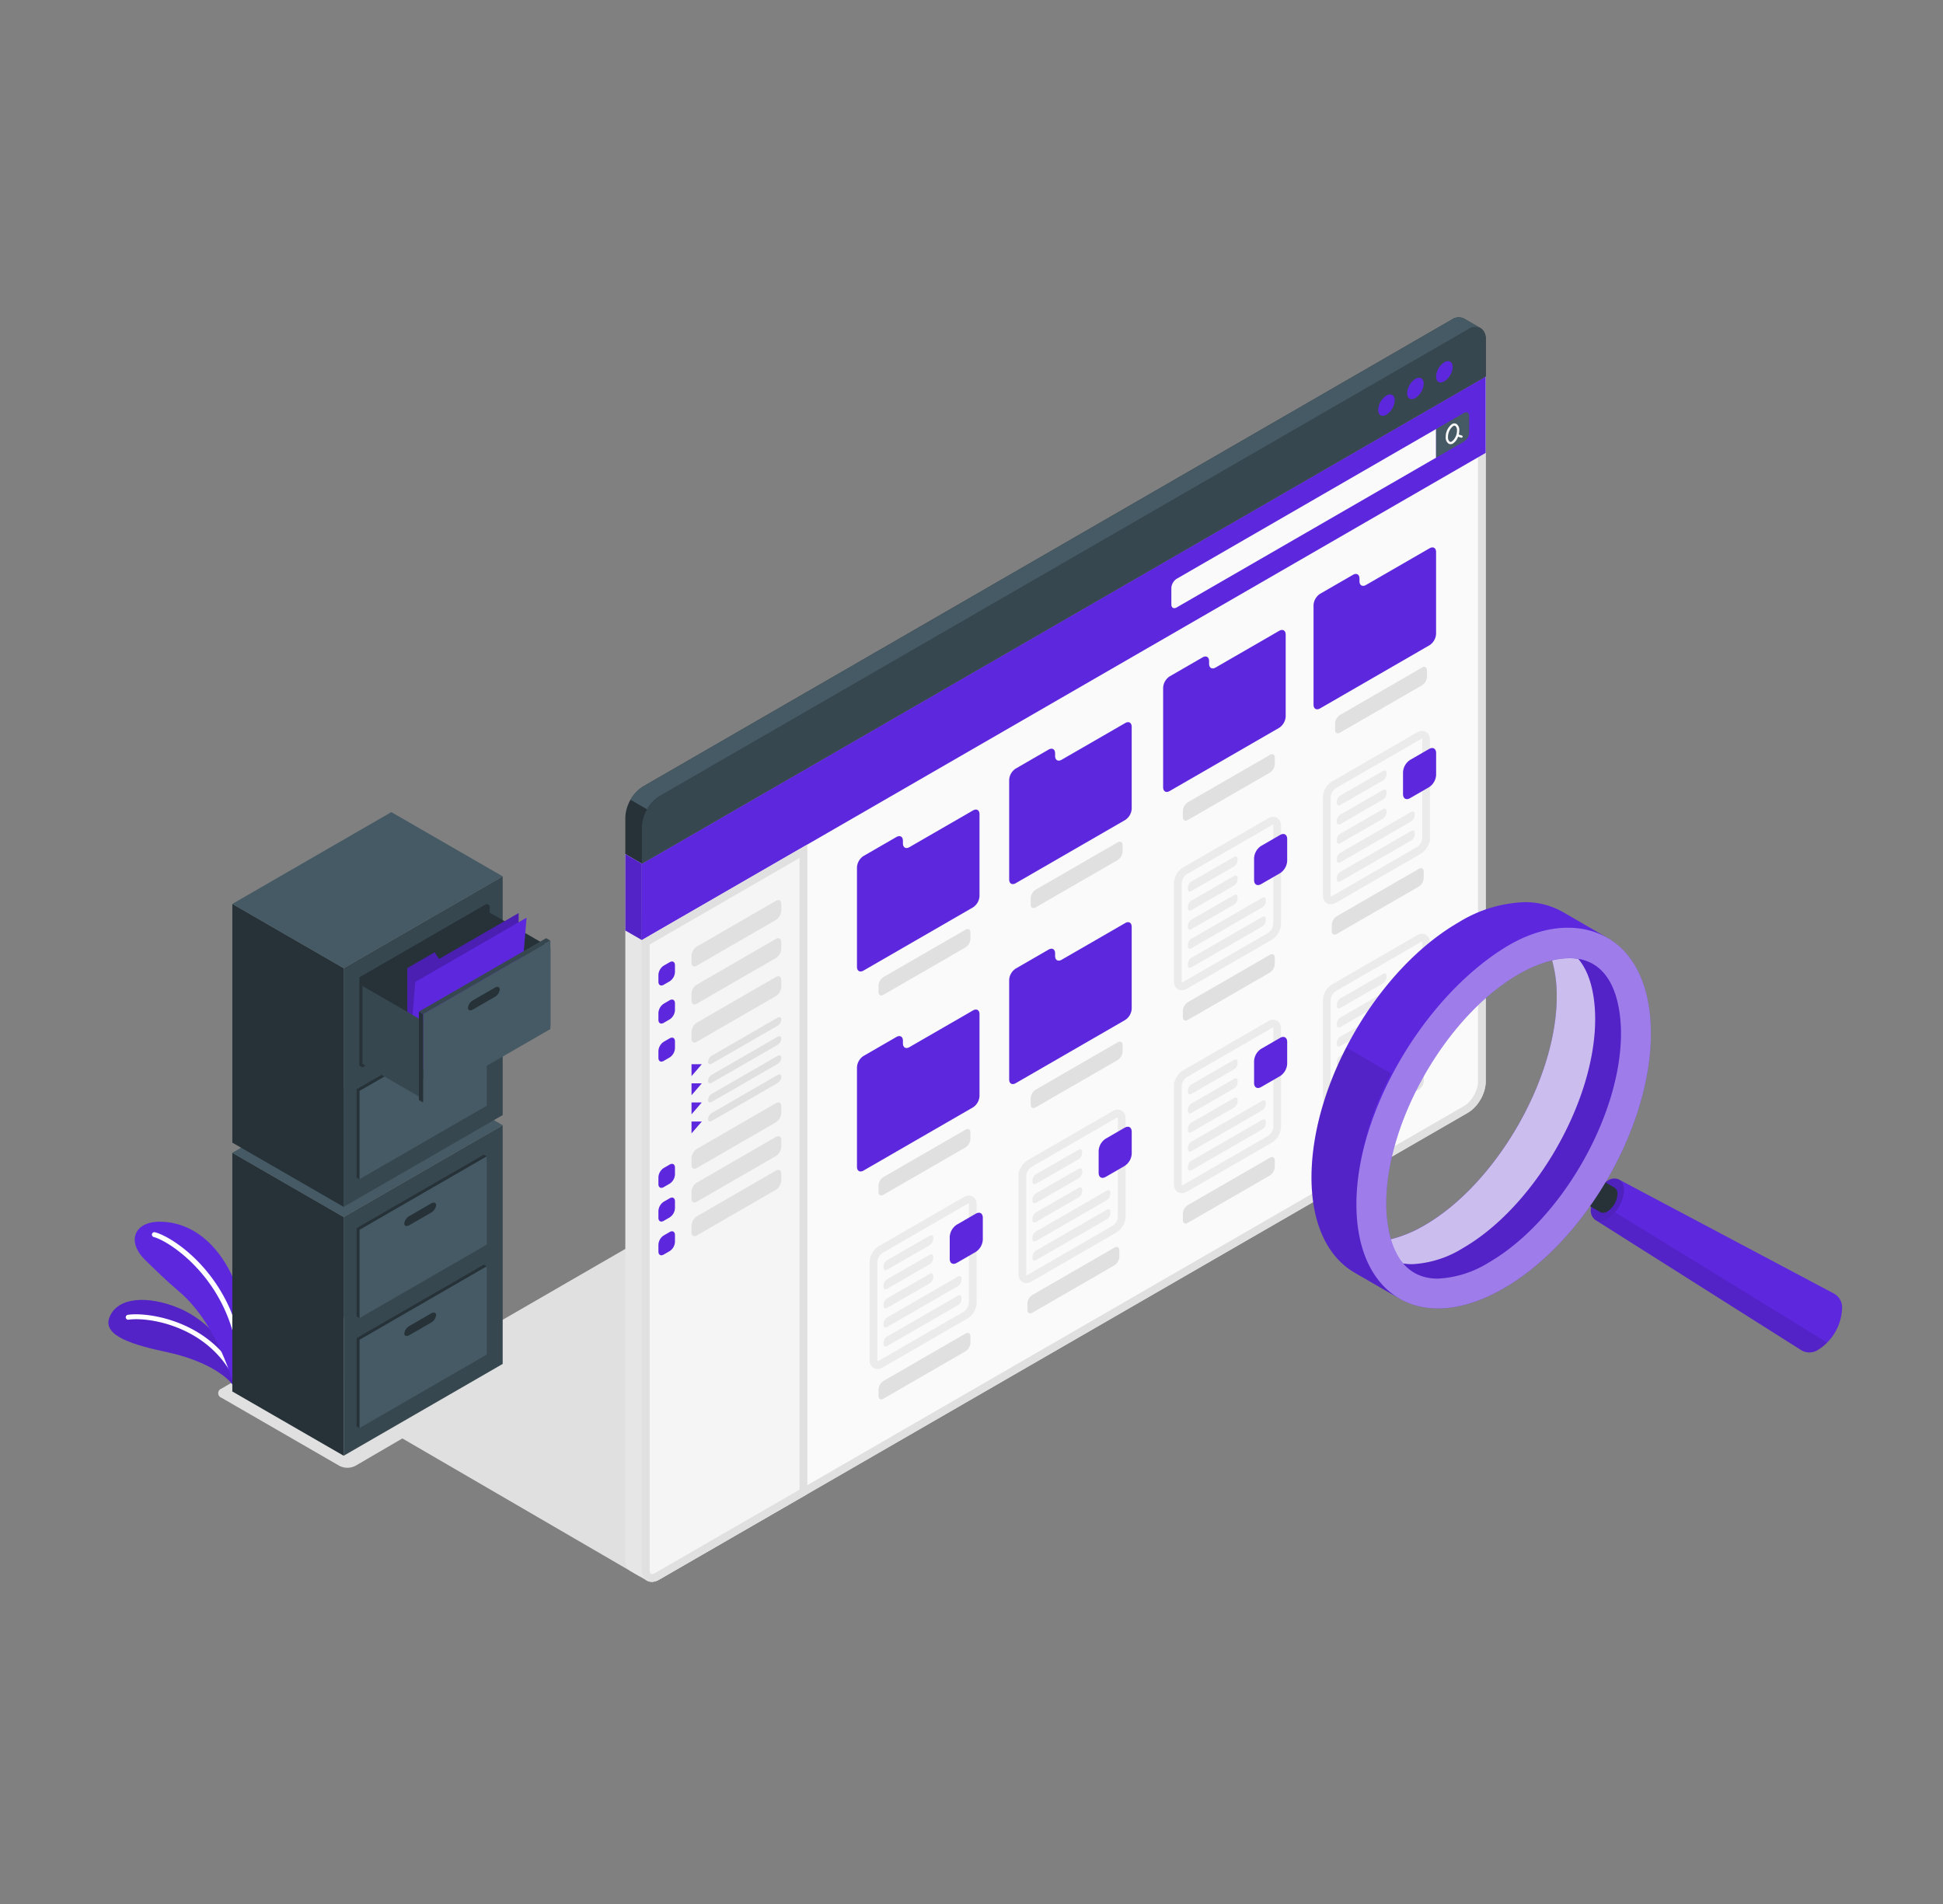 <svg xmlns="http://www.w3.org/2000/svg" width="251" height="246" viewBox="0 0 251 246">
  <rect x="0" y="0" width="251" height="246" fill="#808080" stroke="none"/>
  <g id="Grupo_53290" data-name="Grupo 53290" transform="translate(-0.377)">
    <rect id="Rectángulo_5311" data-name="Rectángulo 5311" width="251" height="246" transform="translate(0.377)" fill="none"/>
    <g id="Grupo_103764" data-name="Grupo 103764" transform="translate(-111.877 -91.999)">
      <path id="Shadow" d="M198.1,306.3l-37.447-21.776L224,247.912Z" transform="translate(-3.181 -10.624)" fill="#e0e0e0"/>
      <path id="Shadow-2" data-name="Shadow" d="M142.313,285.4l15.24,8.8a2.261,2.261,0,0,0,2.047,0l21.056-12.281a.624.624,0,0,0,0-1.183l-15.24-8.8a2.261,2.261,0,0,0-2.047,0l-21.056,12.282A.624.624,0,0,0,142.313,285.4Z" transform="translate(-1.446 -12.823)" fill="#e0e0e0"/>
      <g id="Plants" transform="translate(126.254 249.831)">
        <g id="Grupo_103677" data-name="Grupo 103677" transform="translate(0 10.106)">
          <g id="Grupo_103674" data-name="Grupo 103674">
            <path id="Trazado_165126" data-name="Trazado 165126" d="M142.52,284.127c-1.058-1.7-4.3-3.559-8.561-4.479s-8.544-2.066-7.563-4.539c1.057-2.667,5.018-2.8,8.895-1.21,4.236,1.734,7.367,6.032,7.427,8.734Z" transform="translate(-126.254 -272.869)" fill="#5d27de"/>
          </g>
          <g id="Grupo_103675" data-name="Grupo 103675" opacity="0.1">
            <path id="Trazado_165127" data-name="Trazado 165127" d="M142.52,284.127c-1.058-1.7-4.3-3.559-8.561-4.479s-8.544-2.066-7.563-4.539c1.057-2.667,5.018-2.8,8.895-1.21,4.236,1.734,7.367,6.032,7.427,8.734Z" transform="translate(-126.254 -272.869)"/>
          </g>
          <g id="Grupo_103676" data-name="Grupo 103676" transform="translate(2.243 1.857)">
            <path id="Trazado_165128" data-name="Trazado 165128" d="M143.082,283.544a.318.318,0,0,1-.287-.18c-3.384-7-11.228-8.132-13.7-7.75a.318.318,0,1,1-.1-.629c2.6-.4,10.832.775,14.373,8.1a.318.318,0,0,1-.148.426A.313.313,0,0,1,143.082,283.544Z" transform="translate(-128.726 -274.915)" fill="#fff"/>
          </g>
        </g>
        <g id="Grupo_103680" data-name="Grupo 103680" transform="translate(3.409 0)">
          <g id="Grupo_103678" data-name="Grupo 103678">
            <path id="Trazado_165129" data-name="Trazado 165129" d="M142.867,283.1s-2.037-8.07-7.2-12.407c-1.533-1.289-3.167-2.9-4.31-4.014-2.452-2.39-1.429-4.991,1.968-4.942,5.048.071,8.742,4.322,10.341,9.886S142.867,283.1,142.867,283.1Z" transform="translate(-130.011 -261.733)" fill="#5d27de"/>
          </g>
          <g id="Grupo_103679" data-name="Grupo 103679" transform="translate(2.196 1.352)">
            <path id="Trazado_165130" data-name="Trazado 165130" d="M143.9,280.1a.318.318,0,0,1-.317-.289c-.951-10.261-8.78-15.419-10.91-15.964a.319.319,0,0,1,.158-.617c2.587.663,10.411,6.016,11.385,16.523a.319.319,0,0,1-.288.347Z" transform="translate(-132.431 -263.223)" fill="#fff"/>
          </g>
        </g>
      </g>
      <g id="Cabinet" transform="translate(142.266 229.064)">
        <g id="Grupo_103694" data-name="Grupo 103694" transform="translate(0)">
          <g id="Grupo_103681" data-name="Grupo 103681" transform="translate(0 11.861)">
            <path id="Trazado_165131" data-name="Trazado 165131" d="M158.278,291.061l-14.381-8.3V251.92l14.381,8.3Z" transform="translate(-143.897 -251.92)" fill="#263238"/>
          </g>
          <g id="Grupo_103682" data-name="Grupo 103682" transform="translate(14.381 8.303)">
            <path id="Trazado_165132" data-name="Trazado 165132" d="M159.742,259.86,180.286,248v30.839L159.743,290.7Z" transform="translate(-159.742 -247.999)" fill="#37474f"/>
          </g>
          <g id="Grupo_103683" data-name="Grupo 103683">
            <path id="Trazado_165133" data-name="Trazado 165133" d="M178.821,247.153l-20.544,11.861-14.381-8.3,20.544-11.861Z" transform="translate(-143.897 -238.851)" fill="#455a64"/>
          </g>
          <g id="Grupo_103685" data-name="Grupo 103685" transform="translate(22.598 18.06)">
            <g id="Grupo_103684" data-name="Grupo 103684">
              <path id="Trazado_165134" data-name="Trazado 165134" d="M169.454,260.475l2.8-1.614c.362-.209.657-.113.657.214a1.315,1.315,0,0,1-.657.972l-2.8,1.614c-.363.21-.657.114-.657-.213A1.313,1.313,0,0,1,169.454,260.475Z" transform="translate(-168.797 -258.75)" fill="#263238"/>
            </g>
          </g>
          <g id="Grupo_103689" data-name="Grupo 103689" transform="translate(16.057 26.314)">
            <g id="Grupo_103686" data-name="Grupo 103686">
              <path id="Trazado_165135" data-name="Trazado 165135" d="M161.59,277.334l16.435-9.489.378.219-.378,11.2.378.218-16.435,9.488-.378-.218Z" transform="translate(-161.589 -267.846)" fill="#263238"/>
            </g>
            <g id="Grupo_103687" data-name="Grupo 103687" transform="translate(0.378 0.218)">
              <path id="Trazado_165136" data-name="Trazado 165136" d="M162.006,277.575l16.435-9.489v11.423L162.006,289Z" transform="translate(-162.006 -268.087)" fill="#455a64"/>
            </g>
            <g id="Grupo_103688" data-name="Grupo 103688" transform="translate(6.163 6.199)">
              <path id="Trazado_165137" data-name="Trazado 165137" d="M169.038,276.4l2.794-1.614c.363-.21.657-.114.657.213a1.313,1.313,0,0,1-.657.972l-2.8,1.614c-.363.21-.657.114-.657-.213A1.317,1.317,0,0,1,169.038,276.4Z" transform="translate(-168.38 -274.676)" fill="#263238"/>
            </g>
          </g>
          <g id="Grupo_103693" data-name="Grupo 103693" transform="translate(16.057 12.107)">
            <g id="Grupo_103690" data-name="Grupo 103690">
              <path id="Trazado_165138" data-name="Trazado 165138" d="M161.59,261.679l16.435-9.489.378.219-.378,11.2.378.218-16.435,9.488-.378-.218Z" transform="translate(-161.589 -252.191)" fill="#263238"/>
            </g>
            <g id="Grupo_103691" data-name="Grupo 103691" transform="translate(0.378 0.218)">
              <path id="Trazado_165139" data-name="Trazado 165139" d="M162.006,261.92l16.435-9.489v11.423l-16.435,9.488Z" transform="translate(-162.006 -252.431)" fill="#455a64"/>
            </g>
            <g id="Grupo_103692" data-name="Grupo 103692" transform="translate(6.163 6.199)">
              <path id="Trazado_165140" data-name="Trazado 165140" d="M169.038,260.745l2.794-1.614c.363-.21.657-.113.657.214a1.315,1.315,0,0,1-.657.972l-2.8,1.614c-.363.21-.657.114-.657-.213A1.32,1.32,0,0,1,169.038,260.745Z" transform="translate(-168.38 -259.021)" fill="#263238"/>
            </g>
          </g>
        </g>
      </g>
      <g id="Cabinet-2" data-name="Cabinet" transform="translate(142.266 196.914)">
        <g id="Grupo_103705" data-name="Grupo 103705" transform="translate(0)">
          <g id="Grupo_103695" data-name="Grupo 103695" transform="translate(0 11.861)">
            <path id="Trazado_165141" data-name="Trazado 165141" d="M158.278,255.636l-14.381-8.3V216.495l14.381,8.3Z" transform="translate(-143.897 -216.495)" fill="#263238"/>
          </g>
          <g id="Grupo_103696" data-name="Grupo 103696" transform="translate(14.381 8.303)">
            <path id="Trazado_165142" data-name="Trazado 165142" d="M159.742,224.435l20.544-11.861v30.839l-20.544,11.861Z" transform="translate(-159.742 -212.574)" fill="#37474f"/>
          </g>
          <g id="Grupo_103697" data-name="Grupo 103697">
            <path id="Trazado_165143" data-name="Trazado 165143" d="M178.821,211.728l-20.544,11.861-14.381-8.3,20.544-11.861Z" transform="translate(-143.897 -203.426)" fill="#455a64"/>
          </g>
          <g id="Grupo_103700" data-name="Grupo 103700" transform="translate(16.435 11.861)">
            <g id="Grupo_103698" data-name="Grupo 103698">
              <path id="Trazado_165144" data-name="Trazado 165144" d="M162.006,225.983l16.435-9.489.378.218v11.423l-16.435,9.488-.378-.218Z" transform="translate(-162.006 -216.495)" fill="#263238"/>
            </g>
            <g id="Grupo_103699" data-name="Grupo 103699" transform="translate(6.163 6.199)">
              <path id="Trazado_165145" data-name="Trazado 165145" d="M169.454,225.049l2.8-1.614c.362-.209.657-.113.657.214a1.315,1.315,0,0,1-.657.972l-2.8,1.614c-.363.21-.657.114-.657-.213A1.316,1.316,0,0,1,169.454,225.049Z" transform="translate(-168.797 -223.325)" fill="#263238"/>
            </g>
          </g>
          <g id="Grupo_103704" data-name="Grupo 103704" transform="translate(16.057 26.314)">
            <g id="Grupo_103701" data-name="Grupo 103701">
              <path id="Trazado_165146" data-name="Trazado 165146" d="M161.59,241.909l16.435-9.489v11.423l.378.218-16.435,9.488-.378-.218Z" transform="translate(-161.589 -232.421)" fill="#263238"/>
            </g>
            <g id="Grupo_103702" data-name="Grupo 103702" transform="translate(0.378 0.218)">
              <path id="Trazado_165147" data-name="Trazado 165147" d="M162.006,242.15l16.435-9.489v11.423l-16.435,9.488Z" transform="translate(-162.006 -232.661)" fill="#455a64"/>
            </g>
            <g id="Grupo_103703" data-name="Grupo 103703" transform="translate(6.163 6.199)">
              <path id="Trazado_165148" data-name="Trazado 165148" d="M169.038,240.976l2.794-1.615c.363-.209.657-.113.657.214a1.313,1.313,0,0,1-.657.972l-2.8,1.614c-.363.21-.657.114-.657-.213A1.317,1.317,0,0,1,169.038,240.976Z" transform="translate(-168.38 -239.251)" fill="#263238"/>
            </g>
          </g>
        </g>
        <g id="Grupo_103717" data-name="Grupo 103717" transform="translate(16.435 11.861)">
          <g id="Grupo_103706" data-name="Grupo 103706">
            <path id="Trazado_165149" data-name="Trazado 165149" d="M162.006,225.983l16.435-9.489v11.423l-16.435,9.488Z" transform="translate(-162.006 -216.494)" fill="#263238"/>
          </g>
          <g id="Grupo_103707" data-name="Grupo 103707" transform="translate(15.657 0.451)">
            <path id="Trazado_165150" data-name="Trazado 165150" d="M188.254,222.184l-9-5.193v10.063l9,5.193Z" transform="translate(-179.257 -216.991)" fill="#263238"/>
          </g>
          <g id="Grupo_103711" data-name="Grupo 103711" transform="translate(6.164 1.186)">
            <g id="Grupo_103708" data-name="Grupo 103708">
              <path id="Trazado_165151" data-name="Trazado 165151" d="M168.8,239.151V224.918l3.527-2.043.582.857,10.272-5.93v13.047Z" transform="translate(-168.797 -217.802)" fill="#5d27de"/>
            </g>
            <g id="Grupo_103709" data-name="Grupo 103709" opacity="0.2">
              <path id="Trazado_165152" data-name="Trazado 165152" d="M168.8,239.151V224.918l3.527-2.043.582.857,10.272-5.93v13.047Z" transform="translate(-168.797 -217.802)"/>
            </g>
            <g id="Grupo_103710" data-name="Grupo 103710" transform="translate(0 0.593)">
              <path id="Trazado_165153" data-name="Trazado 165153" d="M168.8,239.211l1.027-12.454,14.381-8.3-1.027,12.454Z" transform="translate(-168.797 -218.455)" fill="#5d27de"/>
            </g>
          </g>
          <g id="Grupo_103712" data-name="Grupo 103712" transform="translate(0.377 10.605)">
            <path id="Trazado_165154" data-name="Trazado 165154" d="M170.262,232.707l-7.841-4.527v10.063l7.841,4.527Z" transform="translate(-162.421 -228.18)" fill="#37474f"/>
          </g>
          <g id="Grupo_103713" data-name="Grupo 103713" transform="translate(8.218 4.744)">
            <path id="Trazado_165155" data-name="Trazado 165155" d="M171.061,231.211l16.435-9.489v11.423l-16.435,9.488Z" transform="translate(-171.06 -221.722)" fill="#455a64"/>
          </g>
          <g id="Grupo_103714" data-name="Grupo 103714" transform="translate(14.003 10.725)">
            <path id="Trazado_165156" data-name="Trazado 165156" d="M178.092,230.036l2.8-1.614c.362-.21.657-.113.657.214a1.317,1.317,0,0,1-.657.972l-2.8,1.614c-.363.21-.657.114-.657-.213A1.316,1.316,0,0,1,178.092,230.036Z" transform="translate(-177.435 -228.312)" fill="#263238"/>
          </g>
          <g id="Grupo_103715" data-name="Grupo 103715" transform="translate(7.67 13.917)">
            <path id="Trazado_165157" data-name="Trazado 165157" d="M171,232.145l-.548-.316v11.422l.548.316Z" transform="translate(-170.457 -231.829)" fill="#263238"/>
          </g>
          <g id="Grupo_103716" data-name="Grupo 103716" transform="translate(7.67 4.428)">
            <path id="Trazado_165158" data-name="Trazado 165158" d="M170.457,230.863l16.435-9.489.548.316L171,231.179Z" transform="translate(-170.457 -221.374)" fill="#37474f"/>
          </g>
        </g>
      </g>
      <g id="Window" transform="translate(193.035 132.999)">
        <path id="Trazado_165159" data-name="Trazado 165159" d="M310.986,141.293l-2.136-1.243L199.838,202.988v91.151a1.6,1.6,0,0,0,.665,1.473h0l0,0h0l2.135,1.242h0a1.6,1.6,0,0,0,1.612-.159L308.708,236.39a5.037,5.037,0,0,0,2.279-3.947Z" transform="translate(-199.838 -133.65)" fill="#e6e6e6"/>
        <g id="Trazado_165160" data-name="Trazado 165160" transform="translate(-200.056 -133.777)" fill="#fafafa" stroke-miterlimit="10">
          <path d="M 203.454 296.635 C 202.767 296.635 202.693 295.847 202.693 295.508 L 202.693 204.646 L 310.703 142.286 L 310.704 232.57 C 310.704 233.84 309.775 235.449 308.675 236.084 L 204.221 296.391 C 203.945 296.551 203.679 296.635 203.454 296.635 Z" stroke="none"/>
          <path d="M 203.454 297.135 L 203.454 296.135 C 203.533 296.135 203.704 296.112 203.971 295.958 L 308.425 235.651 C 309.373 235.104 310.204 233.664 310.204 232.57 L 310.203 143.152 L 203.193 204.935 L 203.193 295.508 C 203.193 295.89 203.294 296.045 203.325 296.084 C 203.345 296.109 203.365 296.135 203.454 296.135 L 203.454 297.135 M 203.454 297.135 C 202.707 297.135 202.193 296.539 202.193 295.508 L 202.193 204.357 L 311.203 141.42 L 311.204 232.57 C 311.204 234.023 310.184 235.79 308.926 236.517 L 204.471 296.824 C 204.105 297.035 203.76 297.135 203.454 297.135 Z" stroke="none" fill="#e0e0e0"/>
        </g>
        <g id="Grupo_103720" data-name="Grupo 103720">
          <path id="Trazado_165161" data-name="Trazado 165161" d="M202.193,204.358v9.866L311.2,151.286V141.42Z" transform="translate(-200.056 -133.777)" fill="#5d27de"/>
          <path id="Trazado_165162" data-name="Trazado 165162" d="M277.56,169.427v2.124c0,.434.308.612.683.395l33.516-19.351v-3.7l-33.516,19.35A1.515,1.515,0,0,0,277.56,169.427Z" transform="translate(-207.024 -134.468)" fill="#fafafa"/>
          <path id="Trazado_165163" data-name="Trazado 165163" d="M318.836,146.6c.378-.219.683-.042.683.395v2.124a1.51,1.51,0,0,1-.683,1.183l-3.592,2.074v-3.7Z" transform="translate(-210.508 -134.247)" fill="#455a64"/>
          <path id="Trazado_165164" data-name="Trazado 165164" d="M318.7,149.657l-.4-.124a2.182,2.182,0,0,0,.064-.516.945.945,0,0,0-.365-.856.567.567,0,0,0-.584.028,2.05,2.05,0,0,0-.8,1.666.944.944,0,0,0,.366.856.5.5,0,0,0,.254.068.66.66,0,0,0,.329-.1,1.685,1.685,0,0,0,.647-.866l.4.125a.155.155,0,0,0,.044.006.149.149,0,0,0,.044-.29Zm-1.286.768a.274.274,0,0,1-.286.028.693.693,0,0,1-.217-.6,1.786,1.786,0,0,1,.652-1.408.362.362,0,0,1,.18-.057.208.208,0,0,1,.107.029.7.7,0,0,1,.217.6A1.785,1.785,0,0,1,317.41,150.424Z" transform="translate(-210.634 -134.394)" fill="#fafafa"/>
          <path id="Trazado_165165" data-name="Trazado 165165" d="M308.2,133.165a1.579,1.579,0,0,0-1.633.144L202.117,193.617a5.036,5.036,0,0,0-2.279,3.946v4.774l2.137,1.242,109.011-62.937v-4.774a1.6,1.6,0,0,0-.66-1.468C309.943,134.174,308.574,133.392,308.2,133.165Z" transform="translate(-199.838 -132.999)" fill="#263238"/>
          <path id="Trazado_165166" data-name="Trazado 165166" d="M202.193,198.932a5.039,5.039,0,0,1,2.278-3.947l104.455-60.306c1.258-.727,2.278-.138,2.278,1.315v4.774l-109.01,62.937Z" transform="translate(-200.056 -133.125)" fill="#37474f"/>
          <path id="Trazado_165167" data-name="Trazado 165167" d="M310.416,134.412a1.579,1.579,0,0,0-1.642.142l-104.452,60.3a4.65,4.65,0,0,0-1.611,1.7l-2.141-1.237a4.679,4.679,0,0,1,1.615-1.705l104.452-60.308a1.584,1.584,0,0,1,1.631-.142c.374.227,1.743,1.011,2.126,1.232C310.4,134.4,310.411,134.408,310.416,134.412Z" transform="translate(-199.906 -132.999)" fill="#455a64"/>
          <g id="Grupo_103719" data-name="Grupo 103719" transform="translate(97.255 5.65)">
            <g id="Grupo_103718" data-name="Grupo 103718">
              <path id="Trazado_165168" data-name="Trazado 165168" d="M308.07,144.117A2.362,2.362,0,0,0,307,145.969c0,.682.478.958,1.069.617a2.361,2.361,0,0,0,1.068-1.851C309.138,144.053,308.66,143.777,308.07,144.117Z" transform="translate(-307.001 -139.663)" fill="#5d27de"/>
              <path id="Trazado_165169" data-name="Trazado 165169" d="M312.191,141.744a2.361,2.361,0,0,0-1.069,1.851c0,.682.478.957,1.069.617a2.364,2.364,0,0,0,1.068-1.851C313.259,141.68,312.781,141.4,312.191,141.744Z" transform="translate(-307.382 -139.444)" fill="#5d27de"/>
              <path id="Trazado_165170" data-name="Trazado 165170" d="M316.312,139.37a2.364,2.364,0,0,0-1.068,1.851c0,.682.478.958,1.068.617a2.362,2.362,0,0,0,1.069-1.851C317.381,139.306,316.9,139.03,316.312,139.37Z" transform="translate(-307.763 -139.224)" fill="#5d27de"/>
            </g>
          </g>
        </g>
        <g id="Trazado_165171" data-name="Trazado 165171" transform="translate(-200.056 -139.937)" fill="#f5f5f5" stroke-miterlimit="10">
          <path d="M 203.454 302.795 C 202.767 302.795 202.693 302.007 202.693 301.668 L 202.693 220.671 L 223.068 208.907 L 223.068 291.669 L 204.221 302.551 C 203.945 302.71 203.679 302.795 203.454 302.795 Z" stroke="none"/>
          <path d="M 203.454 302.295 L 203.454 302.295 C 203.533 302.295 203.704 302.272 203.971 302.118 L 222.568 291.381 L 222.568 209.773 L 203.193 220.96 L 203.193 301.668 C 203.193 302.049 203.294 302.205 203.325 302.244 C 203.345 302.269 203.365 302.295 203.454 302.295 M 203.454 303.295 C 202.706 303.295 202.193 302.699 202.193 301.668 L 202.193 220.383 L 223.568 208.041 L 223.568 291.958 L 204.471 302.984 C 204.105 303.195 203.76 303.295 203.454 303.295 Z" stroke="none" fill="#e0e0e0"/>
        </g>
        <g id="Grupo_103734" data-name="Grupo 103734" transform="translate(4.275 75.282)">
          <g id="Grupo_103724" data-name="Grupo 103724">
            <g id="Grupo_103721" data-name="Grupo 103721">
              <path id="Trazado_165172" data-name="Trazado 165172" d="M209.942,221.954l10.226-5.911c.378-.219.683-.042.683.394v.889a1.51,1.51,0,0,1-.683,1.184l-10.226,5.911c-.378.219-.683.042-.683-.394v-.889A1.513,1.513,0,0,1,209.942,221.954Z" transform="translate(-204.984 -215.95)" fill="#e0e0e0"/>
              <path id="Trazado_165173" data-name="Trazado 165173" d="M206.686,225.18v.889a1.51,1.51,0,0,1-.683,1.184l-.771.445c-.378.218-.683.041-.683-.395v-.889a1.512,1.512,0,0,1,.683-1.184l.771-.445C206.379,224.568,206.686,224.745,206.686,225.18Z" transform="translate(-204.549 -216.758)" fill="#5d27de"/>
            </g>
            <g id="Grupo_103722" data-name="Grupo 103722" transform="translate(0 4.918)">
              <path id="Trazado_165174" data-name="Trazado 165174" d="M209.942,227.373l10.226-5.911c.378-.219.683-.042.683.394v.889a1.51,1.51,0,0,1-.683,1.184l-10.226,5.911c-.378.219-.683.042-.683-.394v-.889A1.513,1.513,0,0,1,209.942,227.373Z" transform="translate(-204.984 -221.369)" fill="#e0e0e0"/>
              <path id="Trazado_165175" data-name="Trazado 165175" d="M206.686,230.6v.889a1.51,1.51,0,0,1-.683,1.184l-.771.445c-.378.218-.683.042-.683-.395v-.889a1.512,1.512,0,0,1,.683-1.184L206,230.2C206.379,229.987,206.686,230.164,206.686,230.6Z" transform="translate(-204.549 -222.177)" fill="#5d27de"/>
            </g>
            <g id="Grupo_103723" data-name="Grupo 103723" transform="translate(0 9.836)">
              <path id="Trazado_165176" data-name="Trazado 165176" d="M209.942,232.792l10.226-5.911c.378-.219.683-.042.683.394v.889a1.51,1.51,0,0,1-.683,1.184l-10.226,5.911c-.378.219-.683.042-.683-.394v-.889A1.513,1.513,0,0,1,209.942,232.792Z" transform="translate(-204.984 -226.788)" fill="#e0e0e0"/>
              <path id="Trazado_165177" data-name="Trazado 165177" d="M206.686,236.018v.89a1.51,1.51,0,0,1-.683,1.183l-.771.445c-.378.218-.683.042-.683-.395v-.889a1.513,1.513,0,0,1,.683-1.184l.771-.445C206.379,235.406,206.686,235.583,206.686,236.018Z" transform="translate(-204.549 -227.596)" fill="#5d27de"/>
            </g>
          </g>
          <g id="Grupo_103728" data-name="Grupo 103728" transform="translate(0 26.144)">
            <g id="Grupo_103725" data-name="Grupo 103725">
              <path id="Trazado_165178" data-name="Trazado 165178" d="M209.942,250.761l10.226-5.911c.378-.218.683-.041.683.395v.889a1.512,1.512,0,0,1-.683,1.184l-10.226,5.911c-.378.218-.683.042-.683-.395v-.889A1.515,1.515,0,0,1,209.942,250.761Z" transform="translate(-204.984 -244.757)" fill="#e0e0e0"/>
              <path id="Trazado_165179" data-name="Trazado 165179" d="M206.686,253.988v.889a1.512,1.512,0,0,1-.683,1.184l-.771.445c-.378.218-.683.041-.683-.395v-.889a1.51,1.51,0,0,1,.683-1.184l.771-.445C206.379,253.376,206.686,253.553,206.686,253.988Z" transform="translate(-204.549 -245.566)" fill="#5d27de"/>
            </g>
            <g id="Grupo_103726" data-name="Grupo 103726" transform="translate(0 4.356)">
              <path id="Trazado_165180" data-name="Trazado 165180" d="M209.942,255.561l10.226-5.911c.378-.218.683-.042.683.394v.89a1.51,1.51,0,0,1-.683,1.183l-10.226,5.911c-.378.219-.683.042-.683-.394v-.889A1.513,1.513,0,0,1,209.942,255.561Z" transform="translate(-204.984 -249.557)" fill="#e0e0e0"/>
              <path id="Trazado_165181" data-name="Trazado 165181" d="M206.686,258.787v.89a1.51,1.51,0,0,1-.683,1.184l-.771.445c-.378.218-.683.042-.683-.395v-.889a1.513,1.513,0,0,1,.683-1.184l.771-.444C206.379,258.175,206.686,258.352,206.686,258.787Z" transform="translate(-204.549 -250.365)" fill="#5d27de"/>
            </g>
            <g id="Grupo_103727" data-name="Grupo 103727" transform="translate(0 8.712)">
              <path id="Trazado_165182" data-name="Trazado 165182" d="M209.942,260.36l10.226-5.911c.378-.218.683-.041.683.395v.889a1.512,1.512,0,0,1-.683,1.184l-10.226,5.911c-.378.218-.683.042-.683-.395v-.889A1.516,1.516,0,0,1,209.942,260.36Z" transform="translate(-204.984 -254.356)" fill="#e0e0e0"/>
              <path id="Trazado_165183" data-name="Trazado 165183" d="M206.686,263.587v.889a1.51,1.51,0,0,1-.683,1.184l-.771.445c-.378.218-.683.041-.683-.395v-.889a1.51,1.51,0,0,1,.683-1.184l.771-.445C206.379,262.975,206.686,263.152,206.686,263.587Z" transform="translate(-204.549 -255.165)" fill="#5d27de"/>
            </g>
          </g>
          <g id="Grupo_103733" data-name="Grupo 103733" transform="translate(4.275 15.118)">
            <g id="Grupo_103729" data-name="Grupo 103729">
              <path id="Trazado_165184" data-name="Trazado 165184" d="M209.259,239.318v1.534l1.329-1.534Z" transform="translate(-209.259 -233.228)" fill="#5d27de"/>
              <path id="Trazado_165185" data-name="Trazado 165185" d="M211.615,238.382c0,.285.2.4.456.253l8.544-4.92a1,1,0,0,0,.456-.785c0-.289-.2-.4-.456-.26l-8.544,4.932A1,1,0,0,0,211.615,238.382Z" transform="translate(-209.477 -232.608)" fill="#e0e0e0"/>
            </g>
            <g id="Grupo_103730" data-name="Grupo 103730" transform="translate(0 2.467)">
              <path id="Trazado_165186" data-name="Trazado 165186" d="M209.259,242.037v1.534l1.329-1.534Z" transform="translate(-209.259 -235.947)" fill="#5d27de"/>
              <path id="Trazado_165187" data-name="Trazado 165187" d="M211.615,241.1c0,.284.2.4.456.252l8.544-4.919a1,1,0,0,0,.456-.785c0-.29-.2-.406-.456-.26l-8.544,4.933A1,1,0,0,0,211.615,241.1Z" transform="translate(-209.477 -235.326)" fill="#e0e0e0"/>
            </g>
            <g id="Grupo_103731" data-name="Grupo 103731" transform="translate(0 4.934)">
              <path id="Trazado_165188" data-name="Trazado 165188" d="M209.259,244.756v1.534l1.329-1.534Z" transform="translate(-209.259 -238.665)" fill="#5d27de"/>
              <path id="Trazado_165189" data-name="Trazado 165189" d="M211.615,243.819c0,.285.2.4.456.253l8.544-4.919a1,1,0,0,0,.456-.786c0-.289-.2-.4-.456-.26l-8.544,4.933A1,1,0,0,0,211.615,243.819Z" transform="translate(-209.477 -238.045)" fill="#e0e0e0"/>
            </g>
            <g id="Grupo_103732" data-name="Grupo 103732" transform="translate(0 7.402)">
              <path id="Trazado_165190" data-name="Trazado 165190" d="M209.259,247.475v1.534l1.329-1.534Z" transform="translate(-209.259 -241.384)" fill="#5d27de"/>
              <path id="Trazado_165191" data-name="Trazado 165191" d="M211.615,246.538c0,.285.2.4.456.253l8.544-4.92a1,1,0,0,0,.456-.785c0-.289-.2-.4-.456-.26l-8.544,4.932A1,1,0,0,0,211.615,246.538Z" transform="translate(-209.477 -240.764)" fill="#e0e0e0"/>
            </g>
          </g>
        </g>
        <g id="Grupo_103760" data-name="Grupo 103760" transform="translate(29.925 29.72)">
          <g id="Grupo_103741" data-name="Grupo 103741">
            <g id="Grupo_103735" data-name="Grupo 103735" transform="translate(0 33.869)">
              <path id="Trazado_165192" data-name="Trazado 165192" d="M232.812,210.522v12.861c0,.537.378.756.843.486l14.141-8.164a1.865,1.865,0,0,0,.844-1.461V203.668c0-.538-.378-.756-.844-.486l-8.206,4.737c-.466.269-.843.051-.843-.487V207.1c0-.538-.378-.756-.844-.487l-4.248,2.453A1.864,1.864,0,0,0,232.812,210.522Z" transform="translate(-232.812 -203.066)" fill="#5d27de"/>
              <path id="Trazado_165193" data-name="Trazado 165193" d="M235.874,227.382v.823c0,.4.284.567.633.366l10.607-6.124a1.4,1.4,0,0,0,.633-1.1v-.823c0-.4-.283-.567-.633-.366l-10.607,6.124A1.4,1.4,0,0,0,235.874,227.382Z" transform="translate(-233.095 -204.638)" fill="#e0e0e0"/>
            </g>
            <g id="Grupo_103736" data-name="Grupo 103736" transform="translate(19.66 22.579)">
              <path id="Trazado_165194" data-name="Trazado 165194" d="M254.475,198.082v12.861c0,.538.378.756.844.487l14.141-8.165a1.865,1.865,0,0,0,.844-1.461V191.228c0-.537-.378-.756-.844-.486l-8.206,4.737c-.466.269-.844.051-.844-.487v-.336c0-.538-.378-.756-.843-.487l-4.248,2.453A1.867,1.867,0,0,0,254.475,198.082Z" transform="translate(-254.475 -190.626)" fill="#5d27de"/>
              <path id="Trazado_165195" data-name="Trazado 165195" d="M257.538,214.942v.824c0,.4.283.566.633.365l10.607-6.124a1.4,1.4,0,0,0,.633-1.1v-.823c0-.4-.283-.567-.633-.366l-10.607,6.124A1.4,1.4,0,0,0,257.538,214.942Z" transform="translate(-254.758 -192.198)" fill="#e0e0e0"/>
            </g>
            <g id="Grupo_103737" data-name="Grupo 103737" transform="translate(0 59.705)">
              <path id="Trazado_165196" data-name="Trazado 165196" d="M232.812,238.99v12.861c0,.537.378.756.843.486l14.141-8.164a1.865,1.865,0,0,0,.844-1.461V232.136c0-.538-.378-.756-.844-.486l-8.206,4.737c-.466.269-.843.051-.843-.487v-.336c0-.538-.378-.756-.844-.487l-4.248,2.453A1.864,1.864,0,0,0,232.812,238.99Z" transform="translate(-232.812 -231.534)" fill="#5d27de"/>
              <path id="Trazado_165197" data-name="Trazado 165197" d="M235.874,255.85v.823c0,.4.284.567.633.366l10.607-6.124a1.4,1.4,0,0,0,.633-1.1v-.823c0-.4-.283-.567-.633-.366l-10.607,6.124A1.4,1.4,0,0,0,235.874,255.85Z" transform="translate(-233.095 -233.106)" fill="#e0e0e0"/>
            </g>
            <g id="Grupo_103738" data-name="Grupo 103738" transform="translate(19.66 48.415)">
              <path id="Trazado_165198" data-name="Trazado 165198" d="M254.475,226.55v12.861c0,.538.378.756.844.487l14.141-8.165a1.865,1.865,0,0,0,.844-1.461V219.7c0-.538-.378-.757-.844-.487l-8.206,4.737c-.466.269-.844.051-.844-.487v-.336c0-.538-.378-.756-.843-.487l-4.248,2.453A1.866,1.866,0,0,0,254.475,226.55Z" transform="translate(-254.475 -219.094)" fill="#5d27de"/>
              <path id="Trazado_165199" data-name="Trazado 165199" d="M257.538,243.41v.824c0,.4.283.567.633.365l10.607-6.124a1.4,1.4,0,0,0,.633-1.1v-.823c0-.4-.283-.567-.633-.366l-10.607,6.124A1.4,1.4,0,0,0,257.538,243.41Z" transform="translate(-254.758 -220.666)" fill="#e0e0e0"/>
            </g>
            <g id="Grupo_103739" data-name="Grupo 103739" transform="translate(39.551 10.669)">
              <path id="Trazado_165200" data-name="Trazado 165200" d="M276.392,184.959v12.86c0,.538.378.756.844.487l14.141-8.164a1.868,1.868,0,0,0,.844-1.462V178.1c0-.538-.378-.756-.844-.487l-8.206,4.738c-.466.269-.843.051-.843-.487v-.337c0-.537-.378-.756-.844-.486l-4.248,2.453A1.865,1.865,0,0,0,276.392,184.959Z" transform="translate(-276.392 -177.502)" fill="#5d27de"/>
              <path id="Trazado_165201" data-name="Trazado 165201" d="M279.2,202.5v.824c0,.4.284.567.633.365l10.607-6.124a1.4,1.4,0,0,0,.633-1.1v-.823c0-.4-.283-.567-.633-.365l-10.607,6.124A1.4,1.4,0,0,0,279.2,202.5Z" transform="translate(-276.652 -179.138)" fill="#e0e0e0"/>
            </g>
            <g id="Grupo_103740" data-name="Grupo 103740" transform="translate(58.981)">
              <path id="Trazado_165202" data-name="Trazado 165202" d="M297.8,173.2v12.86c0,.538.378.756.844.487l14.141-8.165a1.865,1.865,0,0,0,.844-1.461V166.349c0-.538-.378-.756-.844-.487l-8.206,4.737c-.466.27-.844.051-.844-.486v-.337c0-.538-.378-.756-.843-.486l-4.248,2.452A1.868,1.868,0,0,0,297.8,173.2Z" transform="translate(-297.802 -165.746)" fill="#5d27de"/>
              <path id="Trazado_165203" data-name="Trazado 165203" d="M300.865,190.062v.824c0,.4.283.567.633.366l10.607-6.125a1.4,1.4,0,0,0,.633-1.1v-.824c0-.4-.283-.566-.633-.365L301.5,188.966A1.4,1.4,0,0,0,300.865,190.062Z" transform="translate(-298.085 -167.319)" fill="#e0e0e0"/>
            </g>
          </g>
          <g id="Grupo_103744" data-name="Grupo 103744" transform="translate(41.455 35.309)">
            <path id="Trazado_165204" data-name="Trazado 165204" d="M279.2,230.959v.824c0,.4.284.567.633.365l10.607-6.124a1.4,1.4,0,0,0,.633-1.1V224.1c0-.4-.283-.567-.633-.365l-10.607,6.124A1.4,1.4,0,0,0,279.2,230.959Z" transform="translate(-278.556 -206.409)" fill="#e0e0e0"/>
            <g id="Grupo_103743" data-name="Grupo 103743">
              <g id="Grupo_103742" data-name="Grupo 103742">
                <path id="Trazado_165205" data-name="Trazado 165205" d="M279.4,211.128l11-6.352c.5-.29.912-.055.912.526V218a2.014,2.014,0,0,1-.912,1.579l-11,6.352c-.5.29-.911.055-.911-.526v-12.7A2.015,2.015,0,0,1,279.4,211.128Z" transform="translate(-278.49 -204.652)" fill="#fafafa" stroke="#ebebeb" stroke-miterlimit="10" stroke-width="1"/>
                <path id="Trazado_165206" data-name="Trazado 165206" d="M292.7,206.666l-2.452,1.416a2.015,2.015,0,0,0-.911,1.578v2.832c0,.582.408.817.911.526L292.7,211.6a2.014,2.014,0,0,0,.912-1.579v-2.831C293.612,206.611,293.2,206.376,292.7,206.666Z" transform="translate(-279.493 -204.827)" fill="#5d27de"/>
              </g>
              <path id="Trazado_165207" data-name="Trazado 165207" d="M280.372,212.97l5.511-3.171c.252-.145.456-.026.456.264v.175a1,1,0,0,1-.456.789l-5.512,3.177c-.251.145-.456.027-.456-.263v-.182A1,1,0,0,1,280.372,212.97Z" transform="translate(-278.622 -205.122)" fill="#ebebeb"/>
              <path id="Trazado_165208" data-name="Trazado 165208" d="M280.372,215.686l5.511-3.171c.252-.145.456-.026.456.264v.175a1.007,1.007,0,0,1-.456.79l-5.512,3.176c-.251.145-.456.027-.456-.263v-.182A1,1,0,0,1,280.372,215.686Z" transform="translate(-278.622 -205.373)" fill="#ebebeb"/>
              <path id="Trazado_165209" data-name="Trazado 165209" d="M280.372,218.4l5.511-3.171c.252-.144.456-.026.456.264v.175a1.006,1.006,0,0,1-.456.79l-5.512,3.176c-.251.145-.456.027-.456-.263v-.182A1,1,0,0,1,280.372,218.4Z" transform="translate(-278.622 -205.624)" fill="#ebebeb"/>
              <path id="Trazado_165210" data-name="Trazado 165210" d="M280.372,220.9l9.156-5.279c.251-.144.456-.026.456.264v.175a1.007,1.007,0,0,1-.456.79l-9.157,5.284c-.251.145-.456.027-.456-.263v-.182A1,1,0,0,1,280.372,220.9Z" transform="translate(-278.622 -205.661)" fill="#ebebeb"/>
              <path id="Trazado_165211" data-name="Trazado 165211" d="M280.372,223.62l9.156-5.278c.251-.145.456-.027.456.263v.176a1.007,1.007,0,0,1-.456.789l-9.157,5.284c-.251.145-.456.027-.456-.263v-.181A1,1,0,0,1,280.372,223.62Z" transform="translate(-278.622 -205.912)" fill="#ebebeb"/>
            </g>
          </g>
          <g id="Grupo_103747" data-name="Grupo 103747" transform="translate(60.692 24.202)">
            <path id="Trazado_165212" data-name="Trazado 165212" d="M300.4,218.722v.824c0,.4.284.566.633.365l10.607-6.124a1.4,1.4,0,0,0,.633-1.1v-.823c0-.4-.283-.567-.633-.366l-10.607,6.124A1.4,1.4,0,0,0,300.4,218.722Z" transform="translate(-299.753 -194.171)" fill="#e0e0e0"/>
            <g id="Grupo_103746" data-name="Grupo 103746">
              <g id="Grupo_103745" data-name="Grupo 103745">
                <path id="Trazado_165213" data-name="Trazado 165213" d="M300.6,198.89l11-6.352c.5-.29.911-.054.911.526v12.7a2.015,2.015,0,0,1-.911,1.579l-11,6.352c-.5.29-.911.054-.911-.526v-12.7A2.016,2.016,0,0,1,300.6,198.89Z" transform="translate(-299.687 -192.414)" fill="#fafafa" stroke="#ebebeb" stroke-miterlimit="10" stroke-width="1"/>
                <path id="Trazado_165214" data-name="Trazado 165214" d="M313.9,194.428l-2.452,1.416a2.018,2.018,0,0,0-.911,1.579v2.832c0,.581.408.817.911.526l2.452-1.416a2.016,2.016,0,0,0,.912-1.579v-2.832C314.809,194.374,314.4,194.138,313.9,194.428Z" transform="translate(-300.69 -192.589)" fill="#5d27de"/>
              </g>
              <path id="Trazado_165215" data-name="Trazado 165215" d="M301.569,200.733l5.511-3.171c.252-.145.457-.027.457.263V198a1.006,1.006,0,0,1-.457.789l-5.512,3.176c-.251.145-.456.027-.456-.263v-.182A1,1,0,0,1,301.569,200.733Z" transform="translate(-299.819 -192.884)" fill="#ebebeb"/>
              <path id="Trazado_165216" data-name="Trazado 165216" d="M301.569,203.449l5.511-3.171c.252-.145.457-.027.457.263v.176a1,1,0,0,1-.457.789l-5.512,3.177c-.251.144-.456.026-.456-.264v-.182A1,1,0,0,1,301.569,203.449Z" transform="translate(-299.819 -193.135)" fill="#ebebeb"/>
              <path id="Trazado_165217" data-name="Trazado 165217" d="M301.569,206.165l5.511-3.171c.252-.145.457-.027.457.264v.175a1,1,0,0,1-.457.789l-5.512,3.177c-.251.145-.456.027-.456-.264v-.181A1,1,0,0,1,301.569,206.165Z" transform="translate(-299.819 -193.386)" fill="#ebebeb"/>
              <path id="Trazado_165218" data-name="Trazado 165218" d="M301.569,208.666l9.156-5.278c.251-.145.456-.027.456.264v.175a1.007,1.007,0,0,1-.456.789l-9.157,5.285c-.251.145-.456.027-.456-.264v-.182A1,1,0,0,1,301.569,208.666Z" transform="translate(-299.819 -193.423)" fill="#ebebeb"/>
              <path id="Trazado_165219" data-name="Trazado 165219" d="M301.569,211.382l9.156-5.278c.251-.145.456-.026.456.264v.175a1.008,1.008,0,0,1-.456.79l-9.157,5.284c-.251.145-.456.027-.456-.263v-.182A1,1,0,0,1,301.569,211.382Z" transform="translate(-299.819 -193.674)" fill="#ebebeb"/>
            </g>
          </g>
          <g id="Grupo_103750" data-name="Grupo 103750" transform="translate(41.455 61.523)">
            <path id="Trazado_165220" data-name="Trazado 165220" d="M279.2,259.845v.824c0,.4.284.567.633.365l10.607-6.124a1.4,1.4,0,0,0,.633-1.1v-.823c0-.4-.283-.567-.633-.365l-10.607,6.123A1.4,1.4,0,0,0,279.2,259.845Z" transform="translate(-278.556 -235.294)" fill="#e0e0e0"/>
            <g id="Grupo_103749" data-name="Grupo 103749">
              <g id="Grupo_103748" data-name="Grupo 103748">
                <path id="Trazado_165221" data-name="Trazado 165221" d="M279.4,240.013l11-6.352c.5-.29.912-.054.912.526v12.7a2.016,2.016,0,0,1-.912,1.579l-11,6.352c-.5.29-.911.055-.911-.526v-12.7A2.017,2.017,0,0,1,279.4,240.013Z" transform="translate(-278.49 -233.537)" fill="#fafafa" stroke="#ebebeb" stroke-miterlimit="10" stroke-width="1"/>
                <path id="Trazado_165222" data-name="Trazado 165222" d="M292.7,235.552l-2.452,1.416a2.015,2.015,0,0,0-.911,1.578v2.832c0,.581.408.817.911.526l2.452-1.416a2.016,2.016,0,0,0,.912-1.579v-2.832C293.612,235.5,293.2,235.261,292.7,235.552Z" transform="translate(-279.493 -233.712)" fill="#5d27de"/>
              </g>
              <path id="Trazado_165223" data-name="Trazado 165223" d="M280.372,241.856l5.511-3.171c.252-.145.456-.027.456.264v.175a1.006,1.006,0,0,1-.456.789l-5.512,3.177c-.251.144-.456.027-.456-.264v-.182A1,1,0,0,1,280.372,241.856Z" transform="translate(-278.622 -234.007)" fill="#ebebeb"/>
              <path id="Trazado_165224" data-name="Trazado 165224" d="M280.372,244.572l5.511-3.171c.252-.145.456-.027.456.264v.175a1,1,0,0,1-.456.789l-5.512,3.177c-.251.145-.456.027-.456-.264v-.182A1,1,0,0,1,280.372,244.572Z" transform="translate(-278.622 -234.258)" fill="#ebebeb"/>
              <path id="Trazado_165225" data-name="Trazado 165225" d="M280.372,247.288l5.511-3.171c.252-.145.456-.027.456.264v.175a1,1,0,0,1-.456.789l-5.512,3.177c-.251.145-.456.027-.456-.263v-.182A1,1,0,0,1,280.372,247.288Z" transform="translate(-278.622 -234.509)" fill="#ebebeb"/>
              <path id="Trazado_165226" data-name="Trazado 165226" d="M280.372,249.789l9.156-5.278c.251-.145.456-.026.456.264v.175a1,1,0,0,1-.456.789l-9.157,5.285c-.251.145-.456.027-.456-.263v-.182A1,1,0,0,1,280.372,249.789Z" transform="translate(-278.622 -234.546)" fill="#ebebeb"/>
              <path id="Trazado_165227" data-name="Trazado 165227" d="M280.372,252.5l9.156-5.278c.251-.144.456-.026.456.264v.175a1.009,1.009,0,0,1-.456.79l-9.157,5.284c-.251.145-.456.027-.456-.263v-.182A1,1,0,0,1,280.372,252.5Z" transform="translate(-278.622 -234.797)" fill="#ebebeb"/>
            </g>
          </g>
          <g id="Grupo_103753" data-name="Grupo 103753" transform="translate(60.692 50.417)">
            <path id="Trazado_165228" data-name="Trazado 165228" d="M300.4,247.608v.823c0,.4.284.567.633.366l10.607-6.124a1.4,1.4,0,0,0,.633-1.1v-.823c0-.4-.283-.567-.633-.366l-10.607,6.124A1.4,1.4,0,0,0,300.4,247.608Z" transform="translate(-299.753 -223.057)" fill="#e0e0e0"/>
            <g id="Grupo_103752" data-name="Grupo 103752">
              <g id="Grupo_103751" data-name="Grupo 103751">
                <path id="Trazado_165229" data-name="Trazado 165229" d="M300.6,227.776l11-6.352c.5-.29.911-.055.911.526v12.7a2.013,2.013,0,0,1-.911,1.578l-11,6.353c-.5.29-.911.054-.911-.526v-12.7A2.015,2.015,0,0,1,300.6,227.776Z" transform="translate(-299.687 -221.3)" fill="#fafafa" stroke="#ebebeb" stroke-miterlimit="10" stroke-width="1"/>
                <path id="Trazado_165230" data-name="Trazado 165230" d="M313.9,223.314l-2.452,1.416a2.016,2.016,0,0,0-.911,1.579v2.832c0,.581.408.817.911.525l2.452-1.416a2.014,2.014,0,0,0,.912-1.578v-2.832C314.809,223.259,314.4,223.024,313.9,223.314Z" transform="translate(-300.69 -221.475)" fill="#5d27de"/>
              </g>
              <path id="Trazado_165231" data-name="Trazado 165231" d="M301.569,229.619l5.511-3.172c.252-.144.457-.026.457.264v.175a1.006,1.006,0,0,1-.457.79l-5.512,3.176c-.251.145-.456.027-.456-.263v-.182A1,1,0,0,1,301.569,229.619Z" transform="translate(-299.819 -221.77)" fill="#ebebeb"/>
              <path id="Trazado_165232" data-name="Trazado 165232" d="M301.569,232.335l5.511-3.171c.252-.145.457-.027.457.263v.176a1,1,0,0,1-.457.789l-5.512,3.176c-.251.145-.456.027-.456-.263v-.182A1,1,0,0,1,301.569,232.335Z" transform="translate(-299.819 -222.021)" fill="#ebebeb"/>
              <path id="Trazado_165233" data-name="Trazado 165233" d="M301.569,235.051l5.511-3.171c.252-.145.457-.027.457.263v.176a1,1,0,0,1-.457.789l-5.512,3.176c-.251.145-.456.027-.456-.263v-.182A1,1,0,0,1,301.569,235.051Z" transform="translate(-299.819 -222.272)" fill="#ebebeb"/>
              <path id="Trazado_165234" data-name="Trazado 165234" d="M301.569,237.552l9.156-5.278c.251-.145.456-.027.456.263v.176a1.007,1.007,0,0,1-.456.789l-9.157,5.285c-.251.144-.456.026-.456-.264v-.182A1,1,0,0,1,301.569,237.552Z" transform="translate(-299.819 -222.309)" fill="#ebebeb"/>
              <path id="Trazado_165235" data-name="Trazado 165235" d="M301.569,240.268l9.156-5.278c.251-.145.456-.027.456.263v.176a1.007,1.007,0,0,1-.456.789l-9.157,5.285c-.251.145-.456.027-.456-.264v-.182A1,1,0,0,1,301.569,240.268Z" transform="translate(-299.819 -222.56)" fill="#ebebeb"/>
            </g>
          </g>
          <g id="Grupo_103756" data-name="Grupo 103756" transform="translate(2.137 84.238)">
            <path id="Trazado_165236" data-name="Trazado 165236" d="M235.878,284.874v.824c0,.4.283.567.633.365l10.607-6.124a1.4,1.4,0,0,0,.633-1.1v-.823c0-.4-.283-.567-.633-.365l-10.607,6.124A1.4,1.4,0,0,0,235.878,284.874Z" transform="translate(-235.233 -260.323)" fill="#e0e0e0"/>
            <g id="Grupo_103755" data-name="Grupo 103755">
              <g id="Grupo_103754" data-name="Grupo 103754">
                <path id="Trazado_165237" data-name="Trazado 165237" d="M236.078,265.042l11-6.351c.5-.291.911-.055.911.525v12.7a2.016,2.016,0,0,1-.911,1.579l-11,6.352c-.5.29-.911.055-.911-.526v-12.7A2.015,2.015,0,0,1,236.078,265.042Z" transform="translate(-235.167 -258.566)" fill="#fafafa" stroke="#ebebeb" stroke-miterlimit="10" stroke-width="1"/>
                <path id="Trazado_165238" data-name="Trazado 165238" d="M249.377,260.581,246.925,262a2.013,2.013,0,0,0-.911,1.578v2.832c0,.582.407.817.911.526l2.452-1.416a2.013,2.013,0,0,0,.911-1.579v-2.832C250.289,260.526,249.881,260.29,249.377,260.581Z" transform="translate(-236.17 -258.741)" fill="#5d27de"/>
              </g>
              <path id="Trazado_165239" data-name="Trazado 165239" d="M237.049,266.885l5.512-3.171c.251-.145.456-.027.456.264v.175a1.007,1.007,0,0,1-.456.789l-5.512,3.177c-.252.145-.456.027-.456-.264v-.181A1.007,1.007,0,0,1,237.049,266.885Z" transform="translate(-235.299 -259.037)" fill="#ebebeb"/>
              <path id="Trazado_165240" data-name="Trazado 165240" d="M237.049,269.6l5.512-3.171c.251-.145.456-.027.456.264v.175a1,1,0,0,1-.456.789l-5.512,3.177c-.252.145-.456.027-.456-.263v-.182A1.007,1.007,0,0,1,237.049,269.6Z" transform="translate(-235.299 -259.288)" fill="#ebebeb"/>
              <path id="Trazado_165241" data-name="Trazado 165241" d="M237.049,272.317l5.512-3.171c.251-.144.456-.026.456.264v.175a1.009,1.009,0,0,1-.456.79l-5.512,3.176c-.252.145-.456.027-.456-.263v-.182A1.007,1.007,0,0,1,237.049,272.317Z" transform="translate(-235.299 -259.539)" fill="#ebebeb"/>
              <path id="Trazado_165242" data-name="Trazado 165242" d="M237.049,274.818l9.156-5.278c.252-.144.456-.026.456.264v.175a1.006,1.006,0,0,1-.456.79l-9.156,5.284c-.252.145-.456.027-.456-.263v-.182A1.007,1.007,0,0,1,237.049,274.818Z" transform="translate(-235.299 -259.575)" fill="#ebebeb"/>
              <path id="Trazado_165243" data-name="Trazado 165243" d="M237.049,277.535l9.156-5.279c.252-.144.456-.026.456.264v.175a1.006,1.006,0,0,1-.456.79l-9.156,5.284c-.252.145-.456.027-.456-.263v-.182A1,1,0,0,1,237.049,277.535Z" transform="translate(-235.299 -259.826)" fill="#ebebeb"/>
            </g>
          </g>
          <g id="Grupo_103759" data-name="Grupo 103759" transform="translate(21.374 73.132)">
            <path id="Trazado_165244" data-name="Trazado 165244" d="M257.075,272.637v.823c0,.4.283.567.633.366l10.607-6.124a1.4,1.4,0,0,0,.633-1.1v-.823c0-.4-.283-.567-.633-.366l-10.607,6.124A1.4,1.4,0,0,0,257.075,272.637Z" transform="translate(-256.43 -248.086)" fill="#e0e0e0"/>
            <g id="Grupo_103758" data-name="Grupo 103758">
              <g id="Grupo_103757" data-name="Grupo 103757">
                <path id="Trazado_165245" data-name="Trazado 165245" d="M257.275,252.805l11-6.352c.5-.29.911-.054.911.526v12.7a2.015,2.015,0,0,1-.911,1.578l-11,6.353c-.5.29-.911.054-.911-.526v-12.7A2.013,2.013,0,0,1,257.275,252.805Z" transform="translate(-256.364 -246.329)" fill="#fafafa" stroke="#ebebeb" stroke-miterlimit="10" stroke-width="1"/>
                <path id="Trazado_165246" data-name="Trazado 165246" d="M270.574,248.343l-2.452,1.416a2.015,2.015,0,0,0-.911,1.579v2.832c0,.581.407.817.911.526l2.452-1.417a2.016,2.016,0,0,0,.911-1.578V248.87C271.486,248.289,271.077,248.053,270.574,248.343Z" transform="translate(-257.367 -246.504)" fill="#5d27de"/>
              </g>
              <path id="Trazado_165247" data-name="Trazado 165247" d="M258.246,254.648l5.511-3.171c.251-.145.456-.027.456.263v.176a1.007,1.007,0,0,1-.456.789l-5.511,3.176c-.252.145-.457.027-.456-.263v-.182A1,1,0,0,1,258.246,254.648Z" transform="translate(-256.496 -246.799)" fill="#ebebeb"/>
              <path id="Trazado_165248" data-name="Trazado 165248" d="M258.246,257.364l5.511-3.171c.251-.145.456-.027.456.263v.176a1.007,1.007,0,0,1-.456.789l-5.511,3.176c-.252.145-.457.027-.456-.263v-.181A1.007,1.007,0,0,1,258.246,257.364Z" transform="translate(-256.496 -247.05)" fill="#ebebeb"/>
              <path id="Trazado_165249" data-name="Trazado 165249" d="M258.246,260.08l5.511-3.171c.251-.145.456-.027.456.263v.176a1.007,1.007,0,0,1-.456.789l-5.511,3.177c-.252.144-.457.026-.456-.264v-.182A1.007,1.007,0,0,1,258.246,260.08Z" transform="translate(-256.496 -247.301)" fill="#ebebeb"/>
              <path id="Trazado_165250" data-name="Trazado 165250" d="M258.246,262.581,267.4,257.3c.252-.145.456-.027.456.264v.175a1,1,0,0,1-.456.789l-9.156,5.285c-.252.145-.457.027-.456-.264v-.181A1.007,1.007,0,0,1,258.246,262.581Z" transform="translate(-256.496 -247.338)" fill="#ebebeb"/>
              <path id="Trazado_165251" data-name="Trazado 165251" d="M258.246,265.3l9.156-5.278c.252-.145.456-.027.456.264v.175a1,1,0,0,1-.456.789l-9.156,5.285c-.252.145-.457.027-.456-.264v-.182A1.007,1.007,0,0,1,258.246,265.3Z" transform="translate(-256.496 -247.589)" fill="#ebebeb"/>
            </g>
          </g>
        </g>
        <g id="Grupo_103761" data-name="Grupo 103761" transform="translate(0 69.338)">
          <path id="Trazado_165252" data-name="Trazado 165252" d="M201.975,210.643l-2.136-1.243v9.875l2.137,1.234Z" transform="translate(-199.838 -209.4)" fill="#5d27de"/>
          <path id="Trazado_165253" data-name="Trazado 165253" d="M201.975,210.643l-2.136-1.243v9.875l2.137,1.234Z" transform="translate(-199.838 -209.4)" opacity="0.1"/>
        </g>
      </g>
      <g id="Magnifying_glass" data-name="Magnifying glass" transform="translate(281.664 208.561)">
        <g id="Grupo_103762" data-name="Grupo 103762" transform="translate(28.9 32.116)">
          <path id="Trazado_165254" data-name="Trazado 165254" d="M340.931,255.729h0a1.505,1.505,0,0,0-1.515.146,4.734,4.734,0,0,0-2.149,3.7,1.5,1.5,0,0,0,.624,1.388h0l26.636,16.846,0,0a2.045,2.045,0,0,0,2.192-.152,6.614,6.614,0,0,0,3-5.176,2.044,2.044,0,0,0-.956-1.978l0-.006Z" transform="translate(-330.074 -252.011)" fill="#5d27de"/>
          <path id="Trazado_165255" data-name="Trazado 165255" d="M337.267,259.578c0,1.366.955,1.921,2.138,1.241a4.733,4.733,0,0,0,2.149-3.7c0-1.365-.954-1.92-2.138-1.241A4.734,4.734,0,0,0,337.267,259.578Z" transform="translate(-330.074 -252.011)" opacity="0.15"/>
          <path id="Trazado_165256" data-name="Trazado 165256" d="M330.641,251.822a2.861,2.861,0,0,0-1.3,2.239.908.908,0,0,0,.378.839h0l8.041,4.667h0a.908.908,0,0,0,.915-.088,2.861,2.861,0,0,0,1.3-2.239.912.912,0,0,0-.377-.839l-8.041-4.666h0A.91.91,0,0,0,330.641,251.822Z" transform="translate(-329.341 -251.647)" fill="#263238"/>
          <path id="Trazado_165257" data-name="Trazado 165257" d="M340.475,260.394l27.4,16.836a5.209,5.209,0,0,1-1.095.871,2.041,2.041,0,0,1-2.193.15l0,0-26.633-16.843a1.5,1.5,0,0,0,1.514-.148A3.936,3.936,0,0,0,340.475,260.394Z" transform="translate(-330.137 -252.456)" opacity="0.1"/>
        </g>
        <g id="Grupo_103763" data-name="Grupo 103763" transform="translate(0 0)">
          <path id="Trazado_165258" data-name="Trazado 165258" d="M341.332,232.34c-.005-.226-.016-.447-.033-.667s-.028-.435-.05-.65c-.011-.143-.027-.287-.044-.43-.039-.374-.094-.743-.154-1.1-.028-.16-.055-.325-.089-.486s-.06-.3-.093-.451c-.093-.408-.192-.8-.309-1.184-.06-.181-.115-.364-.176-.54a.492.492,0,0,1-.027-.083c-.066-.176-.127-.347-.193-.513-.077-.192-.154-.385-.242-.567-.06-.137-.121-.27-.192-.4a2,2,0,0,0-.143-.286c-.055-.116-.115-.231-.182-.342-.016-.027-.028-.054-.044-.077-.055-.1-.115-.2-.176-.3-.039-.065-.083-.126-.122-.187a9.927,9.927,0,0,0-.948-1.262c-.06-.066-.121-.132-.176-.2s-.1-.105-.149-.154c-.06-.066-.126-.127-.192-.193a6.355,6.355,0,0,0-.573-.512c-.094-.083-.193-.16-.292-.231s-.2-.149-.3-.221a5.4,5.4,0,0,0-.49-.319l-.133-.083-.027-.022h-.005l-5.8-3.362h-.011l-.044-.028a9.794,9.794,0,0,0-4.9-1.239,17.286,17.286,0,0,0-8.5,2.6c-10.5,6.065-19.015,20.812-19.015,32.941,0,6.049,2.115,10.3,5.536,12.3l.033.016v.005l5.809,3.356c0,.005,0,.005,0,.005l.034.022v-.005c.033.017.061.034.093.05.149.088.3.165.452.237.187.093.38.176.573.253.171.072.348.138.524.193.093.033.187.06.28.083a1.963,1.963,0,0,0,.3.088c.1.033.2.055.309.077a1.68,1.68,0,0,0,.226.049c.133.028.275.055.413.072a.285.285,0,0,0,.093.016q.248.042.5.066c2.832.3,6.125-.5,9.651-2.534,10.5-6.064,19.02-20.816,19.02-32.94C341.349,232.912,341.343,232.626,341.332,232.34Zm-12.741-8.577a16.961,16.961,0,0,1,.6,4.628c0,10.7-7.828,24.253-17.094,29.6a16.5,16.5,0,0,1-4.335,1.8,17.182,17.182,0,0,1-.6-4.633c0-10.7,7.828-24.254,17.093-29.6A16.493,16.493,0,0,1,328.591,223.763Z" transform="translate(-297.497 -216.259)" fill="#5d27de"/>
          <path id="Trazado_165259" data-name="Trazado 165259" d="M308.612,269.234,303.033,266c-3.421-2-5.536-6.252-5.536-12.29a37.737,37.737,0,0,1,4.5-16.779l5.808,3.36a37.654,37.654,0,0,0-4.5,16.779C303.305,262.99,305.318,267.185,308.612,269.234Z" transform="translate(-297.497 -218.171)" opacity="0.1"/>
          <path id="Trazado_165260" data-name="Trazado 165260" d="M341.924,232.676c-.005-.226-.016-.447-.033-.667s-.028-.435-.05-.65c-.011-.143-.027-.287-.044-.43-.039-.374-.094-.743-.154-1.1-.028-.16-.055-.325-.089-.486s-.06-.3-.093-.451c-.093-.408-.192-.8-.309-1.184-.06-.182-.115-.364-.176-.54a.492.492,0,0,1-.027-.083c-.066-.176-.127-.347-.193-.513-.077-.192-.154-.385-.242-.567-.06-.137-.121-.27-.192-.4a2,2,0,0,0-.143-.286c-.055-.116-.115-.231-.181-.342-.016-.027-.028-.054-.044-.077-.055-.1-.115-.2-.176-.3-.039-.065-.083-.126-.122-.187a9.924,9.924,0,0,0-.948-1.262c-.06-.066-.121-.132-.176-.2s-.1-.105-.149-.154c-.06-.066-.126-.127-.192-.193a6.355,6.355,0,0,0-.573-.512c-.094-.083-.193-.16-.292-.231s-.2-.149-.3-.221a5.393,5.393,0,0,0-.49-.319c-3.454-2.1-8.4-2.054-13.611,1.229-10.422,6.566-18.969,21.122-19.021,32.94-.027,6.142,2.182,10.433,5.7,12.383.149.088.3.165.452.237.187.094.38.176.573.253.171.072.348.138.524.193.093.033.187.06.28.083a1.965,1.965,0,0,0,.3.088c.1.033.2.055.309.077a1.671,1.671,0,0,0,.226.049c.133.028.275.055.413.072a.285.285,0,0,0,.093.016c.165.028.33.05.5.066,2.832.3,6.125-.5,9.651-2.534,10.5-6.064,19.02-20.816,19.02-32.94C341.94,233.249,341.935,232.962,341.924,232.676Zm-20.932,30.467a13.619,13.619,0,0,1-6.566,2.076c-3.641,0-5.315-2.484-6.071-5.089a17.183,17.183,0,0,1-.6-4.633c0-10.7,7.828-24.254,17.093-29.6a16.493,16.493,0,0,1,4.335-1.8,9.6,9.6,0,0,1,2.231-.28c6.021,0,6.666,6.8,6.666,9.723C338.08,244.238,330.258,257.794,320.992,263.143Z" transform="translate(-298.089 -216.595)" fill="#fff" opacity="0.4"/>
          <path id="Trazado_165261" data-name="Trazado 165261" d="M338.532,233.94c0,10.7-7.82,24.254-17.088,29.6a13.6,13.6,0,0,1-6.562,2.077,5.582,5.582,0,0,1-4.474-1.959H310.4c-.094-.113-.184-.226-.275-.343s-.171-.239-.248-.365c-.058-.085-.113-.176-.162-.266-.035-.059-.072-.117-.1-.176s-.076-.144-.117-.221-.068-.135-.1-.2-.068-.14-.1-.211c-.054-.126-.108-.248-.157-.378-.064-.158-.122-.316-.176-.478s-.108-.324-.153-.486a16.527,16.527,0,0,0,4.336-1.8c9.262-5.345,17.092-18.9,17.092-29.6a16.987,16.987,0,0,0-.6-4.629,9.663,9.663,0,0,1,2.231-.28,6.828,6.828,0,0,1,.879.054c.094.008.184.026.275.04l0,0C337.968,225.135,338.532,231.214,338.532,233.94Z" transform="translate(-298.543 -216.995)" opacity="0.1"/>
          <path id="Trazado_165262" data-name="Trazado 165262" d="M335.2,232.075c0,10.7-7.82,24.254-17.087,29.6a13.6,13.6,0,0,1-6.567,2.078,6.722,6.722,0,0,1-1.15-.094c-.094-.113-.184-.226-.275-.343s-.171-.239-.248-.365c-.058-.085-.113-.176-.162-.266-.035-.059-.072-.117-.1-.176s-.076-.144-.117-.221-.068-.135-.1-.2-.068-.14-.1-.211c-.054-.126-.108-.248-.157-.378-.064-.158-.122-.316-.176-.478s-.108-.324-.153-.486a16.527,16.527,0,0,0,4.336-1.8c9.262-5.345,17.092-18.9,17.092-29.6a16.987,16.987,0,0,0-.6-4.629,9.663,9.663,0,0,1,2.231-.28,6.828,6.828,0,0,1,.879.054c.094.008.184.026.275.04C334.926,226.553,335.2,230.15,335.2,232.075Z" transform="translate(-298.543 -216.995)" fill="#fff" opacity="0.7"/>
        </g>
      </g>
    </g>
  </g>
</svg>
